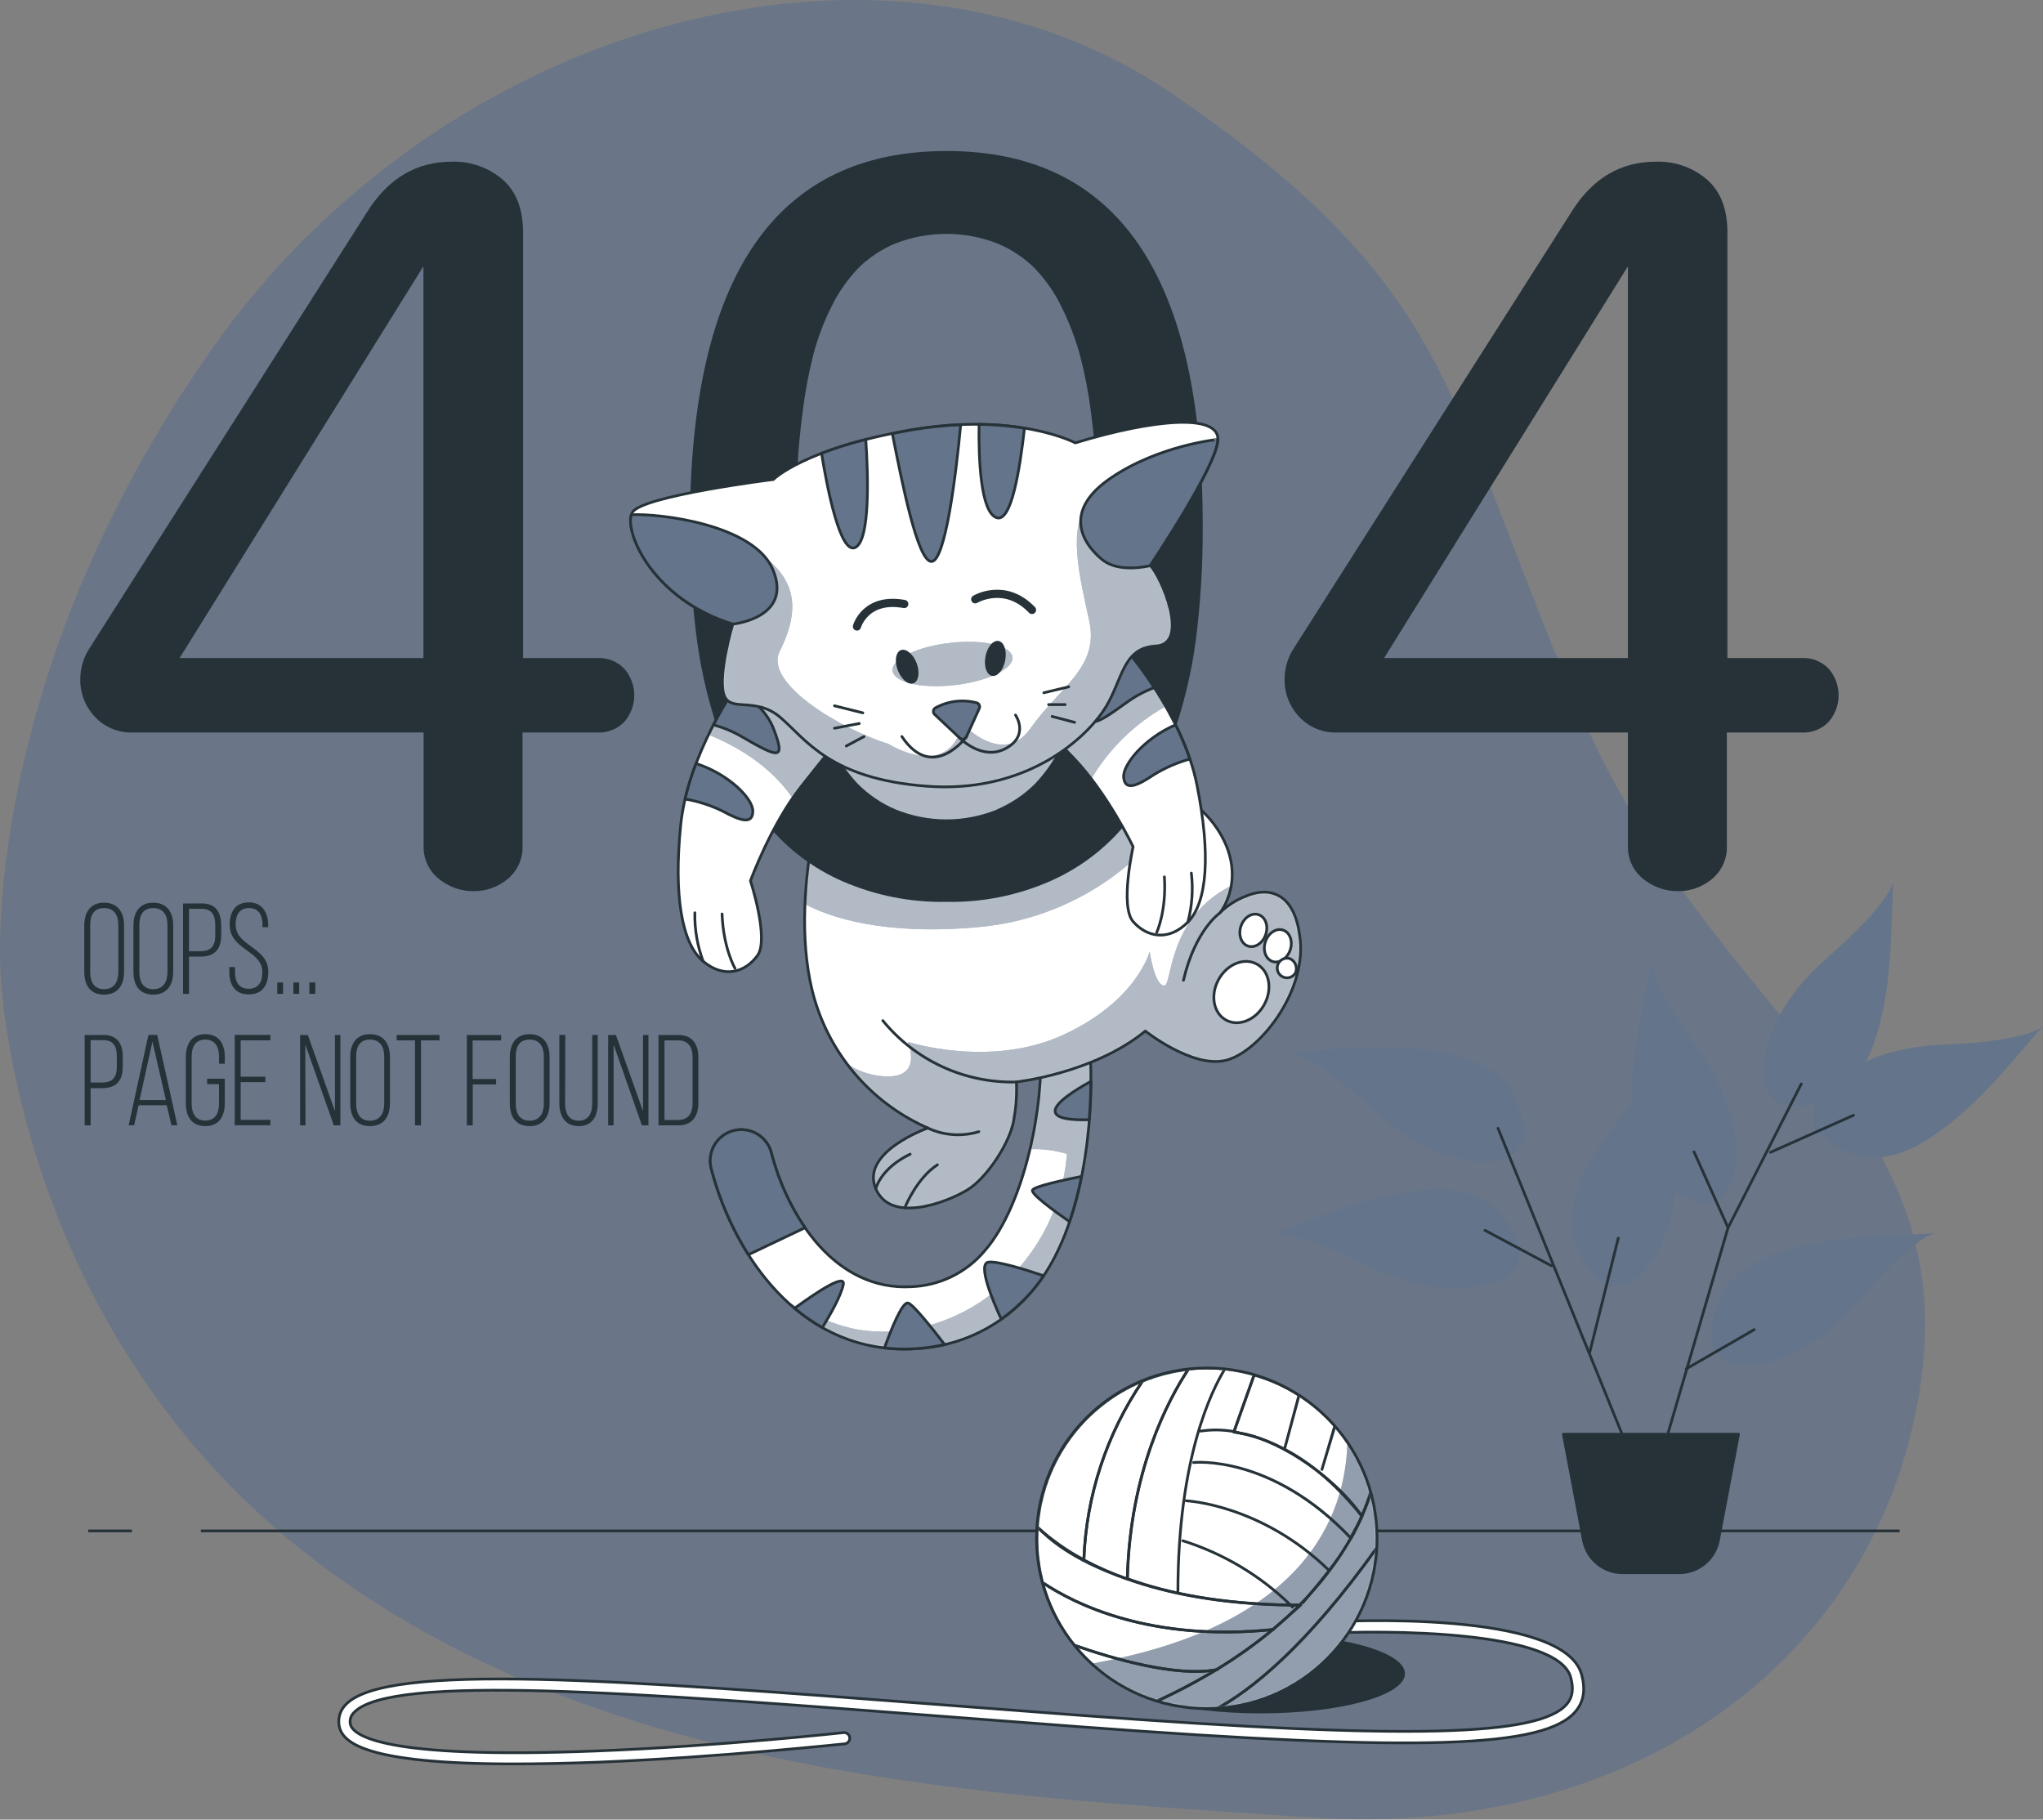 <svg width="832" height="741" viewBox="0 0 832 741" fill="none" xmlns="http://www.w3.org/2000/svg">
<rect x="0" y="0" width="832" height="741" fill="#808080" stroke="none"/>
<path d="M0.243 396.219C0.243 396.219 4.773 536.914 122.216 630.697C239.658 724.481 402.443 731.199 534.212 740.124C665.981 749.049 767.18 674.433 782.417 561.676C797.654 448.919 697.114 415.832 642.381 287.451C587.648 159.069 592.565 116.921 477.04 37.987C361.514 -40.946 180.627 7.514 85.837 142.768C-8.954 278.022 0.243 396.219 0.243 396.219Z" fill="#64748B" fill-opacity="0.6"/>
<path opacity="0.7" d="M0.243 396.219C0.243 396.219 4.773 536.914 122.216 630.697C239.658 724.481 402.443 731.199 534.212 740.124C665.981 749.049 767.18 674.433 782.417 561.676C797.654 448.919 697.114 415.832 642.381 287.451C587.648 159.069 592.565 116.921 477.04 37.987C361.514 -40.946 180.627 7.514 85.837 142.768C-8.954 278.022 0.243 396.219 0.243 396.219Z" fill="#64748B" fill-opacity="0.6"/>
<path d="M53.699 623.418H35.925" stroke="#263238" stroke-width="1.113" stroke-miterlimit="10"/>
<path d="M773.608 623.418H81.81" stroke="#263238" stroke-width="1.113" stroke-miterlimit="10"/>
<path d="M513.322 697.724C545.817 697.724 572.16 690.478 572.16 681.539C572.16 672.6 545.817 665.353 513.322 665.353C480.827 665.353 454.485 672.6 454.485 681.539C454.485 690.478 480.827 697.724 513.322 697.724Z" fill="#263238"/>
<path d="M209.223 718.305C147.985 718.305 138.943 709.457 138.053 702.313C137.85 700.825 137.997 699.311 138.481 697.889C138.965 696.468 139.773 695.179 140.841 694.123C157.336 676.815 252.397 684.133 383.934 694.259C402.288 695.672 421.262 697.124 440.719 698.576C573.631 708.45 627.144 707.172 638.199 693.813C640.445 691.084 640.909 687.676 639.67 683.068C634.404 663.804 564.008 663.707 537.349 665.218C536.739 665.249 536.141 665.04 535.684 664.634C535.227 664.228 534.949 663.659 534.909 663.049C534.891 662.748 534.933 662.445 535.032 662.16C535.131 661.874 535.286 661.611 535.488 661.386C535.69 661.161 535.934 660.978 536.207 660.848C536.48 660.718 536.776 660.644 537.078 660.629C547.281 660.029 636.921 655.518 644.104 681.926C645.749 688.005 644.994 692.865 641.742 696.814C629.332 711.877 578.529 713.484 440.39 703.223C420.913 701.771 401.94 700.319 383.586 698.905C258.205 689.225 159.156 681.616 144.171 697.356C143.578 697.919 143.128 698.614 142.859 699.386C142.59 700.157 142.508 700.981 142.622 701.79C143.183 706.359 154.238 716.582 243.298 713.019C293.113 711.083 343.16 705.604 343.664 705.546C344.247 705.522 344.817 705.721 345.259 706.101C345.701 706.482 345.983 707.016 346.047 707.596C346.111 708.176 345.952 708.758 345.603 709.226C345.254 709.693 344.741 710.011 344.167 710.115C343.664 710.115 293.461 715.614 243.491 717.608C230.636 718.072 219.252 718.305 209.223 718.305Z" fill="white" stroke="#263238" stroke-width="1.113" stroke-miterlimit="10"/>
<path d="M491.445 695.749C529.735 695.749 560.776 664.709 560.776 626.418C560.776 588.128 529.735 557.087 491.445 557.087C453.154 557.087 422.114 588.128 422.114 626.418C422.114 664.709 453.154 695.749 491.445 695.749Z" fill="white"/>
<mask id="mask0_162_1655" style="mask-type:luminance" maskUnits="userSpaceOnUse" x="422" y="557" width="139" height="139">
<path d="M491.445 695.749C529.735 695.749 560.776 664.708 560.776 626.418C560.776 588.127 529.735 557.087 491.445 557.087C453.154 557.087 422.114 588.127 422.114 626.418C422.114 664.708 453.154 695.749 491.445 695.749Z" fill="white"/>
</mask>
<g mask="url(#mask0_162_1655)">
<path d="M491.444 695.749C504.061 695.757 516.441 692.322 527.249 685.812C538.057 679.303 546.883 669.967 552.776 658.81C558.669 647.654 561.405 635.101 560.689 622.505C559.973 609.908 555.832 597.746 548.713 587.329C547.958 617.532 531.289 662.12 444.591 677.453C457.354 689.225 474.082 695.757 491.444 695.749Z" fill="#64748B"/>
<path opacity="0.3" d="M491.444 695.749C504.061 695.757 516.441 692.322 527.249 685.812C538.057 679.303 546.883 669.967 552.776 658.81C558.669 647.654 561.405 635.101 560.689 622.505C559.973 609.908 555.832 597.746 548.713 587.329C547.958 617.532 531.289 662.12 444.591 677.453C457.354 689.225 474.082 695.757 491.444 695.749Z" fill="white"/>
<path d="M525.558 653.6C513.195 641.572 498.181 632.613 481.725 627.444M525.558 653.6H529.237C537.396 645.511 544.424 636.354 550.127 626.379C517.659 592.072 486.081 595.576 486.081 595.576C486.081 595.576 517.756 592.072 550.224 626.418C552.005 623.223 553.496 620.222 554.715 617.454C541.202 598.519 517.93 585.605 505.442 583.669L502.538 582.972M525.558 653.6C497.04 653.194 475.356 648.779 459.151 642.874C460.196 599.08 475.82 569.904 483.991 557.552C486.593 557.25 489.211 557.095 491.832 557.087C494.213 557.087 496.536 557.222 498.86 557.435M502.538 582.972C498.062 582.159 493.483 582.093 488.986 582.779M502.538 582.972L510.805 559.739C506.898 558.623 502.901 557.852 498.86 557.435M498.86 557.435C493.497 566.09 479.692 593.737 479.692 648.586M541.221 639.486C513.612 612.575 483.139 611.162 483.139 611.162" stroke="#263238" stroke-width="1.113" stroke-linecap="round" stroke-linejoin="round"/>
<path d="M459.073 642.991C460.118 599.197 475.742 570.02 483.913 557.668C477.52 558.385 471.258 559.988 465.307 562.431C450.634 583.957 442.345 609.193 441.396 635.227C447.082 638.262 452.991 640.858 459.073 642.991Z" stroke="#263238" stroke-width="1.113" stroke-linecap="round" stroke-linejoin="round"/>
<path d="M465.308 562.373C453.335 567.309 442.98 575.494 435.413 586.003C427.845 596.513 423.366 608.929 422.482 621.849C428.182 627.09 434.541 631.568 441.397 635.169C442.346 609.135 450.634 583.899 465.308 562.373Z" stroke="#263238" stroke-width="1.113" stroke-linecap="round" stroke-linejoin="round"/>
<path d="M554.619 617.454C556.128 614.12 557.421 610.693 558.491 607.193C555.597 597.318 550.552 588.207 543.719 580.514L538.356 598.403L543.622 580.514C539.346 575.716 534.427 571.534 529.005 568.084L523.099 590.175L529.043 568.181C523.375 564.555 517.203 561.783 510.728 559.953L502.461 583.186C515.123 585.005 534.697 592.459 554.619 617.454Z" stroke="#263238" stroke-width="1.113" stroke-linecap="round" stroke-linejoin="round"/>
<path d="M495.278 679.951C503.344 675.072 511.038 669.604 518.297 663.591C522.266 660.261 529.546 653.659 529.778 653.659C529.546 653.659 543.447 637.976 548.055 629.787C548.055 629.903 550.107 626.534 549.991 626.418C549.875 626.302 551.656 623.495 551.54 623.378C552.668 621.48 553.652 619.5 554.483 617.454C555.992 614.12 557.285 610.693 558.355 607.193C560.204 613.52 561.143 620.078 561.143 626.67C561.143 627.754 561.143 628.683 561.143 629.69C531.869 670.793 509.314 688.411 495.123 696.136C493.98 696.136 492.819 696.136 491.638 696.136C484.538 696.137 477.481 695.053 470.709 692.922C479.142 689.076 487.345 684.745 495.278 679.951ZM495.278 679.951H495.781" stroke="#263238" stroke-width="1.113" stroke-linecap="round" stroke-linejoin="round"/>
<path d="M561.143 629.689C531.87 670.792 509.314 688.41 495.239 695.961C512.5 695.092 528.816 687.82 541.003 675.566C553.189 663.311 560.37 646.954 561.143 629.689Z" stroke="#263238" stroke-width="1.113" stroke-linecap="round" stroke-linejoin="round"/>
<path d="M437.467 669.961C446.057 680.76 457.671 688.754 470.825 692.923C479.258 689.076 487.462 684.745 495.394 679.951C478.86 683.01 452.994 675.421 437.467 669.961Z" stroke="#263238" stroke-width="1.113" stroke-linecap="round" stroke-linejoin="round"/>
<path d="M495.394 679.95C503.46 675.071 511.154 669.603 518.414 663.59C468.482 668.701 437.679 653.232 424.592 644.442C427.062 653.751 431.447 662.442 437.466 669.96C452.994 675.42 478.86 683.009 495.394 679.95Z" stroke="#263238" stroke-width="1.113" stroke-linecap="round" stroke-linejoin="round"/>
<path d="M525.558 653.639H529.237C525.965 656.93 522.383 660.26 518.414 663.59C468.483 668.702 437.68 653.232 424.592 644.481C423.064 638.68 422.29 632.707 422.288 626.708C422.288 625.101 422.365 623.533 422.481 621.945C426.702 625.914 435.279 634.782 459.073 643.029C475.356 648.818 497.04 653.232 525.558 653.639ZM525.558 653.639C525.829 653.891 526.1 654.142 526.352 654.413" stroke="#263238" stroke-width="1.113" stroke-linecap="round" stroke-linejoin="round"/>
</g>
<path d="M491.445 695.749C529.735 695.749 560.776 664.709 560.776 626.418C560.776 588.128 529.735 557.087 491.445 557.087C453.154 557.087 422.114 588.128 422.114 626.418C422.114 664.709 453.154 695.749 491.445 695.749Z" stroke="#263238" stroke-width="1.113" stroke-linecap="round" stroke-linejoin="round"/>
<path d="M619.148 507.931C619.148 507.931 614.405 492.539 600.581 487.002C590.901 483.13 579.923 484.175 569.952 485.899C551.405 489.132 535.219 496.508 517.678 502.8C517.678 502.8 525.19 500.032 555.993 515.056C567.339 520.574 580.31 524.872 593.282 524.581C603.679 524.349 619.671 521.367 619.148 507.931Z" fill="#64748B"/>
<path d="M620.813 462.685C620.813 462.685 620.813 446.558 609.197 437.284C601.104 430.818 590.223 428.591 580.156 427.371C561.453 425.106 543.835 427.487 525.171 428.436C525.171 428.436 533.167 427.971 558.317 451.243C567.591 459.801 578.781 467.661 591.23 471.127C601.259 473.915 617.406 475.696 620.813 462.685Z" fill="#64748B"/>
<path d="M652.584 522.53C652.584 522.53 640.019 512.443 639.98 497.554C639.98 487.196 644.956 477.303 650.241 468.687C660.076 452.618 672.893 440.305 685.245 426.268C685.245 426.268 679.902 432.231 682.496 466.403C683.464 478.987 682.651 492.637 677.598 504.582C673.629 514.185 664.975 527.951 652.584 522.53Z" fill="#64748B"/>
<path d="M697.114 547.272C697.114 547.272 695.333 531.261 705.827 520.69C713.106 513.352 723.658 509.868 733.474 507.506C751.789 503.091 769.562 503.42 788.206 502.201C788.206 502.201 780.23 502.646 757.926 528.667C749.717 538.347 739.514 547.35 727.491 552.248C717.908 556.178 702.071 559.799 697.114 547.272Z" fill="#64748B"/>
<path d="M694.268 490.177C694.268 490.177 678.295 487.989 670.628 475.23C665.285 466.363 664.491 455.289 664.588 445.182C664.781 426.364 669.467 409.191 672.855 390.817C672.855 390.817 671.325 398.678 691.112 426.654C698.392 436.973 704.664 449.093 706.6 461.949C707.975 472.268 707.607 488.512 694.268 490.177Z" fill="#64748B"/>
<path d="M740.23 461.505C740.23 461.505 751.711 472.812 766.503 471.185C776.784 470.004 786.038 463.867 793.976 457.633C808.768 446.016 819.513 431.805 832 417.924C832 417.924 826.715 423.906 792.466 425.32C779.862 425.842 766.406 428.224 755.119 434.651C746.058 439.724 733.416 449.927 740.23 461.505Z" fill="#64748B"/>
<path d="M726.93 450.333C726.93 450.333 742.961 451.94 753.415 441.349C760.695 433.973 764.064 423.402 766.329 413.547C770.55 395.213 770.046 377.42 771.053 358.776C771.053 358.776 770.705 366.753 744.897 389.327C735.41 397.633 726.407 407.933 721.664 419.995C717.811 429.694 714.345 445.57 726.93 450.333Z" fill="#64748B"/>
<path d="M669.68 606.4L641.994 538.27L610.068 459.491" stroke="#263238" stroke-width="1.113" stroke-linecap="round" stroke-linejoin="round"/>
<path d="M676.069 594.687L703.735 499.955L733.551 441.408" stroke="#263238" stroke-width="1.113" stroke-linecap="round" stroke-linejoin="round"/>
<path d="M686.698 557.436L714.384 541.464" stroke="#263238" stroke-width="1.113" stroke-linecap="round" stroke-linejoin="round"/>
<path d="M703.735 499.955L689.892 469.075" stroke="#263238" stroke-width="1.113" stroke-linecap="round" stroke-linejoin="round"/>
<path d="M721.063 469.229L754.829 454.166" stroke="#263238" stroke-width="1.113" stroke-linecap="round" stroke-linejoin="round"/>
<path d="M647.318 551.048L659.031 504.214" stroke="#263238" stroke-width="1.113" stroke-linecap="round" stroke-linejoin="round"/>
<path d="M631.791 515.443L604.744 501.02" stroke="#263238" stroke-width="1.113" stroke-linecap="round" stroke-linejoin="round"/>
<path d="M683.871 640.456H660.793C657.02 640.454 653.366 639.137 650.461 636.73C647.556 634.323 645.582 630.978 644.878 627.271L636.669 584.039H707.994L699.805 627.271C699.098 630.979 697.119 634.325 694.211 636.731C691.303 639.138 687.646 640.455 683.871 640.456Z" fill="#263238" stroke="#263238" stroke-width="1.113" stroke-linecap="round" stroke-linejoin="round"/>
<path d="M34.318 376.898C34.318 371.535 36.796 367.585 42.372 367.585C47.948 367.585 50.523 371.458 50.523 376.898V395.717C50.523 401.08 48.045 405.029 42.372 405.029C36.699 405.029 34.318 401.157 34.318 395.717V376.898ZM36.738 395.871C36.738 399.879 38.325 402.822 42.372 402.822C46.418 402.822 48.18 399.879 48.18 395.871V376.743C48.18 372.735 46.554 369.793 42.372 369.793C38.19 369.793 36.738 372.735 36.738 376.743V395.871Z" fill="#263238"/>
<path d="M54.337 376.898C54.337 371.535 56.815 367.585 62.391 367.585C67.967 367.585 70.542 371.458 70.542 376.898V395.717C70.542 401.08 68.064 405.029 62.391 405.029C56.718 405.029 54.337 401.157 54.337 395.717V376.898ZM56.757 395.871C56.757 399.879 58.345 402.822 62.391 402.822C66.437 402.822 68.199 399.879 68.199 395.871V376.743C68.199 372.735 66.573 369.793 62.391 369.793C58.209 369.793 56.757 372.735 56.757 376.743V395.871Z" fill="#263238"/>
<path d="M82.177 367.895C87.87 367.895 90.077 371.477 90.077 376.84V380.847C90.077 386.656 87.385 389.56 81.558 389.56H76.969V404.719H74.549V367.934L82.177 367.895ZM81.558 387.353C85.817 387.353 87.656 385.417 87.656 381.002V376.685C87.656 372.696 86.282 370.102 82.177 370.102H76.969V387.353H81.558Z" fill="#263238"/>
<path d="M109.225 376.781V377.575H106.902V376.627C106.902 372.754 105.43 369.792 101.442 369.792C97.454 369.792 95.963 372.638 95.963 376.51C95.963 385.436 109.264 385.591 109.264 395.755C109.264 401.06 106.96 404.951 101.326 404.951C95.692 404.951 93.388 401.079 93.388 395.755V393.819H95.711V395.871C95.711 399.743 97.221 402.647 101.268 402.647C105.314 402.647 106.844 399.801 106.844 395.871C106.844 387.023 93.543 386.868 93.543 376.627C93.543 371.089 95.963 367.527 101.287 367.469C106.611 367.411 109.225 371.477 109.225 376.781Z" fill="#263238"/>
<path d="M115.265 400.092V404.719H112.903V400.092H115.265Z" fill="#263238"/>
<path d="M121.848 400.092V404.719H119.467V400.092H121.848Z" fill="#263238"/>
<path d="M128.412 400.092V404.719H125.972V400.092H128.412Z" fill="#263238"/>
<path d="M42.101 421.466C47.793 421.466 50 425.029 50 430.392V434.399C50 440.207 47.309 443.131 41.481 443.131H36.912V458.271H34.473V421.486L42.101 421.466ZM41.481 440.827C45.741 440.827 47.58 438.891 47.58 434.457V430.14C47.58 426.152 46.205 423.577 42.101 423.577H36.912V440.827H41.481Z" fill="#263238"/>
<path d="M56.467 450.082L54.628 458.233H52.401L60.436 421.447H64.018L72.227 458.233H69.826L67.89 450.082H56.467ZM56.835 447.972H67.561L62.081 424.197L56.835 447.972Z" fill="#263238"/>
<path d="M91.548 430.449V433.179H89.186V430.294C89.186 426.422 87.676 423.343 83.611 423.343C79.545 423.343 78.054 426.344 78.054 430.294V449.442C78.054 453.314 79.564 456.315 83.611 456.315C87.657 456.315 89.186 453.372 89.186 449.442V441.484H84.346V439.277H91.548V449.267C91.548 454.592 89.225 458.58 83.611 458.58C77.996 458.58 75.673 454.592 75.673 449.267V430.449C75.673 425.144 77.977 421.136 83.611 421.136C89.245 421.136 91.548 425.144 91.548 430.449Z" fill="#263238"/>
<path d="M108.063 438.465V440.673H98.015V456.026H110.115V458.233H95.595V421.447H110.115V423.654H98.015V438.465H108.063Z" fill="#263238"/>
<path d="M124.423 458.271H122.216V421.486H125.372L136.408 452.463V421.486H138.615V458.271H135.943L124.327 425.358L124.423 458.271Z" fill="#263238"/>
<path d="M142.622 430.449C142.622 425.086 145.081 421.136 150.657 421.136C156.233 421.136 158.808 425.008 158.808 430.449V449.267C158.808 454.63 156.349 458.58 150.657 458.58C144.965 458.58 142.622 454.708 142.622 449.267V430.449ZM145.042 449.442C145.042 453.43 146.611 456.373 150.657 456.373C154.703 456.373 156.465 453.43 156.465 449.442V430.294C156.465 426.286 154.839 423.343 150.657 423.343C146.475 423.343 145.042 426.286 145.042 430.294V449.442Z" fill="#263238"/>
<path d="M169.011 458.271V423.673H161.557V421.466H178.982V423.673H171.451V458.271H169.011Z" fill="#263238"/>
<path d="M202.04 439.395V441.602H192.534V458.271H190.114V421.486H204.093V423.693H192.476V439.414L202.04 439.395Z" fill="#263238"/>
<path d="M207.616 430.449C207.616 425.086 210.094 421.136 215.67 421.136C221.246 421.136 223.821 425.008 223.821 430.449V449.267C223.821 454.63 221.342 458.58 215.67 458.58C209.997 458.58 207.616 454.708 207.616 449.267V430.449ZM210.036 449.442C210.036 453.43 211.623 456.373 215.67 456.373C219.716 456.373 221.478 453.43 221.478 449.442V430.294C221.478 426.286 219.852 423.343 215.67 423.343C211.488 423.343 210.036 426.286 210.036 430.294V449.442Z" fill="#263238"/>
<path d="M230.133 449.385C230.133 453.257 231.604 456.374 235.65 456.374C239.697 456.374 241.168 453.334 241.168 449.385V421.466H243.434V449.268C243.434 454.534 241.226 458.581 235.689 458.581C230.152 458.581 227.79 454.534 227.79 449.268V421.466H230.21L230.133 449.385Z" fill="#263238"/>
<path d="M249.881 458.271H247.674V421.486H250.829L261.865 452.463V421.486H264.072V458.271H261.4L249.881 425.358V458.271Z" fill="#263238"/>
<path d="M276.25 421.466C281.942 421.466 284.401 425.184 284.401 430.605V449.113C284.401 454.534 281.942 458.271 276.25 458.271H268.157V421.486L276.25 421.466ZM276.25 456.064C280.354 456.064 282.058 453.276 282.058 449.23V430.508C282.058 426.461 280.335 423.673 276.25 423.673H270.616V456.064H276.25Z" fill="#263238"/>
<path d="M368.272 549.363C325.175 549.363 299.27 511.126 290.074 477.496L289.764 476.315C289.274 474.684 289.118 472.972 289.305 471.279C289.492 469.587 290.019 467.95 290.853 466.466C291.688 464.981 292.813 463.681 294.162 462.642C295.511 461.602 297.055 460.846 298.703 460.417C300.351 459.989 302.068 459.897 303.753 460.147C305.437 460.398 307.053 460.985 308.505 461.875C309.957 462.764 311.214 463.937 312.202 465.324C313.19 466.711 313.889 468.283 314.255 469.945L314.488 470.817C321.477 496.412 340.508 525.666 371.04 523.981C376.781 523.782 382.417 522.378 387.58 519.86C392.743 517.342 397.319 513.765 401.011 509.364C417.758 490.158 425.25 448.397 423.585 427.332C423.428 425.981 423.544 424.611 423.928 423.305C424.312 422 424.954 420.785 425.818 419.733C426.682 418.681 427.749 417.815 428.955 417.185C430.161 416.555 431.482 416.174 432.839 416.066C434.195 415.958 435.56 416.125 436.851 416.556C438.141 416.987 439.332 417.674 440.352 418.575C441.371 419.477 442.198 420.575 442.783 421.803C443.369 423.032 443.701 424.366 443.759 425.725C445.695 449.171 443.14 499.567 420.081 525.995C414.179 532.944 406.902 538.596 398.709 542.594C390.515 546.593 381.582 548.851 372.473 549.228C371.06 549.324 369.646 549.363 368.272 549.363Z" fill="white"/>
<mask id="mask1_162_1655" style="mask-type:luminance" maskUnits="userSpaceOnUse" x="289" y="416" width="156" height="134">
<path d="M368.271 549.363C325.174 549.363 299.269 511.125 290.073 477.496L289.763 476.315C289.273 474.684 289.117 472.971 289.305 471.279C289.492 469.586 290.018 467.949 290.853 466.465C291.687 464.981 292.813 463.68 294.161 462.641C295.51 461.602 297.055 460.845 298.703 460.417C300.351 459.988 302.068 459.896 303.752 460.147C305.436 460.397 307.053 460.985 308.504 461.874C309.956 462.764 311.214 463.937 312.202 465.324C313.19 466.71 313.888 468.282 314.255 469.945L314.487 470.816C321.476 496.411 340.508 525.665 371.04 523.981C376.781 523.782 382.416 522.378 387.579 519.859C392.743 517.341 397.319 513.765 401.01 509.363C417.757 490.158 425.25 448.396 423.585 427.332C423.427 425.98 423.544 424.611 423.927 423.305C424.311 421.999 424.954 420.784 425.818 419.733C426.681 418.681 427.748 417.814 428.955 417.184C430.161 416.554 431.482 416.174 432.838 416.066C434.195 415.958 435.559 416.124 436.85 416.555C438.141 416.986 439.332 417.673 440.351 418.575C441.37 419.477 442.197 420.574 442.783 421.803C443.368 423.031 443.7 424.365 443.759 425.725C445.695 449.171 443.139 499.567 420.081 525.994C414.179 532.943 406.902 538.595 398.708 542.594C390.515 546.592 381.582 548.851 372.472 549.227C371.059 549.324 369.646 549.363 368.271 549.363Z" fill="white"/>
</mask>
<g mask="url(#mask1_162_1655)">
<path d="M432.858 416.431C430.184 416.648 427.705 417.918 425.966 419.962C424.227 422.006 423.371 424.656 423.585 427.331C424.398 437.612 423.023 452.81 419.461 467.989C424.549 467.774 429.636 468.429 434.504 469.925C433.352 484.491 428.237 498.464 419.712 510.331C400.913 536.448 372.724 544.793 350.788 541.657C340.972 540.263 329.724 535.113 320.256 529.827C333.102 542.354 350.328 549.377 368.271 549.401C369.646 549.401 371.059 549.401 372.472 549.285C381.582 548.908 390.514 546.65 398.708 542.651C406.902 538.653 414.178 533.001 420.08 526.052C443.139 499.624 445.617 449.228 443.759 425.783C443.663 424.45 443.305 423.151 442.704 421.958C442.103 420.765 441.272 419.703 440.258 418.834C439.245 417.964 438.069 417.304 436.799 416.892C435.529 416.48 434.189 416.323 432.858 416.431Z" fill="#64748B"/>
<path opacity="0.5" d="M432.858 416.431C430.184 416.648 427.705 417.918 425.966 419.962C424.227 422.006 423.371 424.656 423.585 427.331C424.398 437.612 423.023 452.81 419.461 467.989C424.549 467.774 429.636 468.429 434.504 469.925C433.352 484.491 428.237 498.464 419.712 510.331C400.913 536.448 372.724 544.793 350.788 541.657C340.972 540.263 329.724 535.113 320.256 529.827C333.102 542.354 350.328 549.377 368.271 549.401C369.646 549.401 371.059 549.401 372.472 549.285C381.582 548.908 390.514 546.65 398.708 542.651C406.902 538.653 414.178 533.001 420.08 526.052C443.139 499.624 445.617 449.228 443.759 425.783C443.663 424.45 443.305 423.151 442.704 421.958C442.103 420.765 441.272 419.703 440.258 418.834C439.245 417.964 438.069 417.304 436.799 416.892C435.529 416.48 434.189 416.323 432.858 416.431Z" fill="white"/>
</g>
<path d="M368.272 549.363C325.175 549.363 299.27 511.126 290.074 477.496L289.764 476.315C289.274 474.684 289.118 472.972 289.305 471.279C289.492 469.587 290.019 467.95 290.853 466.466C291.688 464.981 292.813 463.681 294.162 462.642C295.511 461.602 297.055 460.846 298.703 460.417C300.351 459.989 302.068 459.897 303.753 460.147C305.437 460.398 307.053 460.985 308.505 461.875C309.957 462.764 311.214 463.937 312.202 465.324C313.19 466.711 313.889 468.283 314.255 469.945L314.488 470.817C321.477 496.412 340.508 525.666 371.04 523.981C376.781 523.782 382.417 522.378 387.58 519.86C392.743 517.342 397.319 513.765 401.011 509.364C417.758 490.158 425.25 448.397 423.585 427.332C423.428 425.981 423.544 424.611 423.928 423.305C424.312 422 424.954 420.785 425.818 419.733C426.682 418.681 427.749 417.815 428.955 417.185C430.161 416.555 431.482 416.174 432.839 416.066C434.195 415.958 435.56 416.125 436.851 416.556C438.141 416.987 439.332 417.674 440.352 418.575C441.371 419.477 442.198 420.575 442.783 421.803C443.369 423.032 443.701 424.366 443.759 425.725C445.695 449.171 443.14 499.567 420.081 525.995C414.179 532.944 406.902 538.596 398.709 542.594C390.515 546.593 381.582 548.851 372.473 549.228C371.06 549.324 369.646 549.363 368.272 549.363Z" stroke="#263238" stroke-width="1.113" stroke-linecap="round" stroke-linejoin="round"/>
<path d="M343.412 523.168C344.438 518.425 333.093 525.84 323.587 532.752C327.103 535.723 330.888 538.361 334.894 540.631C338.282 535.114 342.425 527.737 343.412 523.168Z" fill="#64748B" stroke="#263238" stroke-width="1.113" stroke-linecap="round" stroke-linejoin="round"/>
<path d="M368.271 549.363C369.646 549.363 371.059 549.363 372.473 549.247C376.586 549.016 380.673 548.44 384.689 547.524C379.346 540.554 371.989 531.338 369.878 530.641C367.458 529.828 362.792 541.696 360.198 548.898C362.878 549.211 365.574 549.366 368.271 549.363Z" fill="#64748B" stroke="#263238" stroke-width="1.113" stroke-linecap="round" stroke-linejoin="round"/>
<path d="M314.488 470.816L314.255 469.945C313.889 468.282 313.19 466.711 312.202 465.324C311.214 463.937 309.957 462.764 308.505 461.874C307.053 460.985 305.437 460.397 303.753 460.147C302.068 459.897 300.351 459.988 298.703 460.417C297.055 460.846 295.511 461.602 294.162 462.641C292.813 463.681 291.688 464.981 290.853 466.465C290.019 467.949 289.492 469.587 289.305 471.279C289.118 472.971 289.274 474.684 289.764 476.315L290.074 477.496C293.302 489.306 298.26 500.573 304.788 510.932L327.846 499.954C321.8 491.055 317.284 481.206 314.488 470.816Z" fill="#64748B" stroke="#263238" stroke-width="1.113" stroke-linecap="round" stroke-linejoin="round"/>
<path d="M420.081 525.994C421.853 523.943 423.495 521.783 424.999 519.528C417.68 517.03 406.722 513.584 402.656 513.952C397.836 514.397 404.38 529.886 407.748 537.185C412.283 533.95 416.422 530.194 420.081 525.994Z" fill="#64748B" stroke="#263238" stroke-width="1.113" stroke-linecap="round" stroke-linejoin="round"/>
<path d="M420.488 484.62C419.713 486.169 429.181 493.062 435.57 497.495C437.596 491.465 439.226 485.308 440.448 479.064C432.704 480.613 421.243 483.11 420.488 484.62Z" fill="#64748B" stroke="#263238" stroke-width="1.113" stroke-linecap="round" stroke-linejoin="round"/>
<path d="M443.585 455.986C444.011 450.469 444.224 445.202 444.243 440.362C437.583 444.021 429.684 449.094 429.684 452.424C429.684 455.754 437.08 456.161 443.585 455.986Z" fill="#64748B" stroke="#263238" stroke-width="1.113" stroke-linecap="round" stroke-linejoin="round"/>
<path d="M339.346 306.192C339.346 306.192 320.547 360.635 330.673 402.996C333.672 415.392 339.494 426.928 347.685 436.704C355.876 446.48 366.214 454.232 377.894 459.355C377.894 459.355 350.421 469.035 356.597 483.924C362.773 498.812 386.451 489.229 394.176 484.408C401.901 479.587 411.601 465.144 412.956 455.502C413.817 450.576 414.142 445.571 413.924 440.575C413.924 440.575 445.23 437.206 466.43 419.859C466.43 419.859 485.23 434.786 498.724 431.901C512.219 429.017 531.483 404.913 529.546 383.248C527.61 361.583 515.123 361.603 507.495 364.894C503.535 366.391 499.924 368.684 496.885 371.631C496.885 371.631 507.959 358.079 496.885 339.357C493.616 333.866 489.141 329.19 483.797 325.685C478.454 322.179 472.382 319.936 466.043 319.125C466.043 319.125 460.235 288.283 442.926 276.725C425.618 265.167 363.915 253.202 339.346 306.192Z" fill="white"/>
<mask id="mask2_162_1655" style="mask-type:luminance" maskUnits="userSpaceOnUse" x="327" y="266" width="203" height="226">
<path d="M339.346 306.192C339.346 306.192 320.547 360.635 330.673 402.996C333.672 415.392 339.494 426.928 347.685 436.704C355.876 446.48 366.214 454.232 377.894 459.355C377.894 459.355 350.421 469.035 356.597 483.924C362.773 498.812 386.451 489.229 394.176 484.408C401.901 479.587 411.601 465.144 412.956 455.502C413.817 450.576 414.142 445.571 413.924 440.575C413.924 440.575 445.23 437.206 466.43 419.859C466.43 419.859 485.23 434.786 498.724 431.901C512.219 429.017 531.483 404.913 529.546 383.248C527.61 361.583 515.123 361.603 507.495 364.894C503.535 366.391 499.924 368.684 496.885 371.631C496.885 371.631 507.959 358.079 496.885 339.357C493.616 333.866 489.141 329.19 483.797 325.685C478.454 322.179 472.382 319.936 466.043 319.125C466.043 319.125 460.235 288.283 442.926 276.725C425.618 265.167 363.915 253.202 339.346 306.192Z" fill="white"/>
</mask>
<g mask="url(#mask2_162_1655)">
<path d="M482.481 324.914C473.543 339.823 461.175 352.382 446.406 361.549C431.636 370.715 414.891 376.222 397.564 377.614C359.23 380.982 337.74 373.432 327.866 368.185C329.064 347.121 332.968 326.298 339.482 306.23C364.051 253.24 425.715 265.283 443.062 276.841C460.409 288.399 466.179 319.241 466.179 319.241C471.951 319.965 477.506 321.898 482.481 324.914ZM507.495 364.894C503.535 366.391 499.924 368.684 496.885 371.631C499.23 368.399 500.776 364.657 501.396 360.712C475.356 373.683 477.389 401.369 474.156 401.369C470.167 401.369 468.192 387.449 468.192 387.449C468.192 387.449 463.217 407.332 433.343 421.272C403.469 435.212 369.685 424.254 369.685 424.254C369.685 424.254 376.655 440.168 358.746 438.174C353.72 437.693 348.901 435.934 344.748 433.063C353.336 444.512 364.742 453.543 377.855 459.277C377.855 459.277 350.382 468.958 356.558 483.846C362.734 498.734 386.432 489.151 394.138 484.33C401.843 479.509 411.562 465.066 412.917 455.424C413.779 450.498 414.103 445.493 413.886 440.497C413.886 440.497 445.192 437.128 466.392 419.781C466.392 419.781 485.191 434.708 498.686 431.824C512.18 428.939 531.444 404.835 529.508 383.17C527.572 361.505 515.123 361.602 507.495 364.894Z" fill="#64748B"/>
<path opacity="0.5" d="M482.481 324.914C473.543 339.823 461.175 352.382 446.406 361.549C431.636 370.715 414.891 376.222 397.564 377.614C359.23 380.982 337.74 373.432 327.866 368.185C329.064 347.121 332.968 326.298 339.482 306.23C364.051 253.24 425.715 265.283 443.062 276.841C460.409 288.399 466.179 319.241 466.179 319.241C471.951 319.965 477.506 321.898 482.481 324.914ZM507.495 364.894C503.535 366.391 499.924 368.684 496.885 371.631C499.23 368.399 500.776 364.657 501.396 360.712C475.356 373.683 477.389 401.369 474.156 401.369C470.167 401.369 468.192 387.449 468.192 387.449C468.192 387.449 463.217 407.332 433.343 421.272C403.469 435.212 369.685 424.254 369.685 424.254C369.685 424.254 376.655 440.168 358.746 438.174C353.72 437.693 348.901 435.934 344.748 433.063C353.336 444.512 364.742 453.543 377.855 459.277C377.855 459.277 350.382 468.958 356.558 483.846C362.734 498.734 386.432 489.151 394.138 484.33C401.843 479.509 411.562 465.066 412.917 455.424C413.779 450.498 414.103 445.493 413.886 440.497C413.886 440.497 445.192 437.128 466.392 419.781C466.392 419.781 485.191 434.708 498.686 431.824C512.18 428.939 531.444 404.835 529.508 383.17C527.572 361.505 515.123 361.602 507.495 364.894Z" fill="white"/>
<path d="M414.021 440.613C403.631 440.89 393.315 438.781 383.867 434.448C374.419 430.115 366.09 423.673 359.521 415.619" stroke="#263238" stroke-width="1.113" stroke-linecap="round" stroke-linejoin="round"/>
</g>
<path d="M339.346 306.192C339.346 306.192 320.547 360.635 330.673 402.996C333.672 415.392 339.494 426.928 347.685 436.704C355.876 446.48 366.214 454.232 377.894 459.355C377.894 459.355 350.421 469.035 356.597 483.924C362.773 498.812 386.451 489.229 394.176 484.408C401.901 479.587 411.601 465.144 412.956 455.502C413.817 450.576 414.142 445.571 413.924 440.575C413.924 440.575 445.23 437.206 466.43 419.859C466.43 419.859 485.23 434.786 498.724 431.901C512.219 429.017 531.483 404.913 529.546 383.248C527.61 361.583 515.123 361.603 507.495 364.894C503.535 366.391 499.924 368.684 496.885 371.631C496.885 371.631 507.959 358.079 496.885 339.357C493.616 333.866 489.141 329.19 483.797 325.685C478.454 322.179 472.382 319.936 466.043 319.125C466.043 319.125 460.235 288.283 442.926 276.725C425.618 265.167 363.915 253.202 339.346 306.192Z" stroke="#263238" stroke-width="1.113" stroke-linecap="round" stroke-linejoin="round"/>
<path d="M496.885 371.708C496.885 371.708 486.779 378.465 481.958 399.181" stroke="#263238" stroke-width="1.113" stroke-linecap="round" stroke-linejoin="round"/>
<path d="M515.452 380.576C514.271 384.1 511.038 386.21 508.25 385.261C505.462 384.312 504.184 380.692 505.365 377.168C506.546 373.645 509.779 371.534 512.567 372.483C515.355 373.432 516.652 377.052 515.452 380.576Z" fill="white" stroke="#263238" stroke-width="1.113" stroke-linecap="round" stroke-linejoin="round"/>
<path d="M525.423 386.849C524.242 390.373 521.008 392.483 518.221 391.535C515.433 390.586 514.135 386.965 515.336 383.442C516.536 379.918 519.75 377.808 522.538 378.757C525.326 379.705 526.623 383.326 525.423 386.849Z" fill="white" stroke="#263238" stroke-width="1.113" stroke-linecap="round" stroke-linejoin="round"/>
<path d="M527.553 396.239C527.166 396.887 526.604 397.412 525.931 397.753C525.258 398.094 524.502 398.238 523.75 398.166C522.999 398.095 522.284 397.812 521.687 397.35C521.09 396.889 520.636 396.267 520.379 395.558C520.121 394.849 520.07 394.081 520.231 393.344C520.392 392.607 520.759 391.93 521.29 391.393C521.82 390.856 522.491 390.481 523.226 390.311C523.962 390.14 524.73 390.182 525.442 390.431C526.47 390.945 527.262 391.834 527.655 392.914C528.048 393.995 528.011 395.184 527.553 396.239Z" fill="white" stroke="#263238" stroke-width="1.113" stroke-linecap="round" stroke-linejoin="round"/>
<path d="M514.833 409.133C511.348 415.425 504.378 418.213 499.247 415.367C494.117 412.521 492.8 405.145 496.285 398.852C499.77 392.56 506.74 389.772 511.871 392.618C517.001 395.464 518.318 402.841 514.833 409.133Z" fill="white" stroke="#263238" stroke-width="1.113" stroke-linecap="round" stroke-linejoin="round"/>
<path d="M377.893 459.394C384.384 462.414 391.761 462.931 398.609 460.846" stroke="#263238" stroke-width="1.113" stroke-linecap="round" stroke-linejoin="round"/>
<path d="M356.694 483.962C356.694 483.962 358.63 475.773 370.653 470.003" stroke="#263238" stroke-width="1.113" stroke-linecap="round" stroke-linejoin="round"/>
<path d="M368.736 491.203C368.736 491.203 373.557 479.587 381.747 474.34" stroke="#263238" stroke-width="1.113" stroke-linecap="round" stroke-linejoin="round"/>
<path d="M178.749 357.924C176.701 356.29 175.068 354.194 173.985 351.808C172.902 349.423 172.398 346.815 172.515 344.197V298.293H54.105C51.212 298.401 48.33 297.883 45.657 296.773C42.984 295.664 40.582 293.99 38.616 291.865C34.743 287.768 32.618 282.324 32.691 276.686C32.676 272.105 34.024 267.623 36.564 263.811L149.979 85.576C158.498 72.424 169.817 65.848 183.938 65.848C191.529 65.59 198.942 68.187 204.712 73.127C210.249 77.967 213.018 85.163 213.018 94.715V267.974H243.143C245.224 267.848 247.306 268.182 249.244 268.952C251.181 269.721 252.925 270.908 254.353 272.427C256.9 275.412 258.299 279.209 258.299 283.133C258.299 287.058 256.9 290.854 254.353 293.84C252.925 295.359 251.181 296.545 249.244 297.315C247.306 298.084 245.224 298.418 243.143 298.293H212.805V344.197C212.93 346.795 212.452 349.386 211.407 351.768C210.362 354.15 208.78 356.257 206.783 357.924C202.886 361.191 197.948 362.956 192.863 362.9C187.722 362.94 182.728 361.18 178.749 357.924ZM172.437 267.974V108.441L73.136 267.974H172.437Z" fill="#263238"/>
<path d="M343.064 358.853C331.458 353.788 321.181 346.108 313.035 336.414C304.854 326.171 298.465 314.617 294.139 302.242C289.237 288.873 285.79 275.015 283.859 260.907C281.844 245.547 280.873 230.068 280.955 214.577C280.955 112.52 315.804 61.491 385.503 61.491C455.201 61.491 489.967 112.52 489.799 214.577C489.868 229.994 488.93 245.399 486.992 260.694C485.124 274.804 481.708 288.666 476.808 302.029C472.483 314.404 466.094 325.958 457.912 336.201C449.756 345.908 439.483 353.618 427.883 358.737C414.547 364.633 400.082 367.54 385.503 367.255C370.916 367.548 356.439 364.682 343.064 358.853ZM406.103 329.56C411.934 327.072 417.227 323.476 421.688 318.97C426.204 314.161 429.917 308.657 432.685 302.668C435.738 296.323 438.208 289.713 440.061 282.92C442.014 275.519 443.437 267.988 444.321 260.384C445.366 251.994 446.063 244.308 446.412 237.326C446.76 230.343 446.928 222.76 446.915 214.577C446.915 205.993 446.747 198.068 446.412 190.802C446.076 183.535 445.347 175.739 444.224 167.414C443.26 159.816 441.805 152.288 439.868 144.878C438.035 138.153 435.565 131.618 432.491 125.362C429.703 119.468 425.983 114.062 421.475 109.351C417.041 104.936 411.777 101.442 405.986 99.07C392.749 93.96 378.082 93.96 364.845 99.07C359.097 101.413 353.871 104.875 349.472 109.254C344.998 113.945 341.287 119.308 338.475 125.149C335.374 131.349 332.934 137.858 331.196 144.568C329.306 152.023 327.883 159.588 326.936 167.22C325.814 175.662 325.084 183.522 324.749 190.802C324.413 198.081 324.239 206.006 324.226 214.577C324.226 222.747 324.4 230.362 324.749 237.422C325.097 244.483 325.788 252.227 326.82 260.655C327.713 268.257 329.137 275.788 331.08 283.191C332.907 289.982 335.351 296.592 338.379 302.939C341.118 308.891 344.798 314.363 349.279 319.144C353.706 323.621 358.968 327.186 364.767 329.638C378.018 335.032 392.852 335.032 406.103 329.638V329.56Z" fill="#263238"/>
<path d="M669.195 357.924C667.147 356.29 665.515 354.194 664.432 351.808C663.348 349.423 662.844 346.815 662.961 344.197V298.293H544.551C541.659 298.401 538.777 297.883 536.103 296.773C533.43 295.664 531.028 293.99 529.062 291.865C525.19 287.768 523.065 282.324 523.138 276.686C523.122 272.105 524.47 267.624 527.01 263.811L640.425 85.576C648.867 72.424 660.154 65.848 674.287 65.848C681.919 65.56 689.378 68.16 695.178 73.127C700.715 77.968 703.483 85.163 703.483 94.715V267.974H733.609C735.689 267.849 737.772 268.182 739.71 268.952C741.647 269.722 743.391 270.908 744.819 272.427C747.366 275.413 748.765 279.209 748.765 283.133C748.765 287.058 747.366 290.854 744.819 293.84C743.391 295.359 741.647 296.545 739.71 297.315C737.772 298.084 735.689 298.418 733.609 298.293H703.251V344.197C703.377 346.795 702.898 349.386 701.854 351.768C700.809 354.15 699.226 356.257 697.23 357.924C693.333 361.191 688.395 362.956 683.309 362.9C678.168 362.94 673.175 361.18 669.195 357.924ZM662.961 267.974V108.441L563.66 267.974H662.961Z" fill="#263238"/>
<path d="M300.315 278.739C300.315 278.739 280.083 307.16 277.199 336.066C274.314 364.971 277.683 384.235 286.356 391.476C295.03 398.717 303.684 395.813 308.505 389.056C313.326 382.299 305.62 358.699 305.62 358.699C305.62 358.699 313.81 336.066 326.336 320.171C338.863 304.275 341.263 301.855 341.263 301.855C341.263 301.855 319.579 277.287 300.315 278.739Z" fill="white"/>
<mask id="mask3_162_1655" style="mask-type:luminance" maskUnits="userSpaceOnUse" x="276" y="278" width="66" height="118">
<path d="M300.315 278.739C300.315 278.739 280.083 307.16 277.198 336.066C274.314 364.971 277.682 384.235 286.356 391.476C295.03 398.717 303.684 395.813 308.505 389.056C313.326 382.299 305.62 358.699 305.62 358.699C305.62 358.699 313.81 336.066 326.336 320.171C338.862 304.275 341.263 301.855 341.263 301.855C341.263 301.855 319.579 277.287 300.315 278.739Z" fill="white"/>
</mask>
<g mask="url(#mask3_162_1655)">
<path d="M300.315 278.739C295.901 285.262 291.985 292.109 288.602 299.222C298.282 303.094 313.287 311.032 322.812 325.088C323.974 323.404 325.174 321.739 326.414 320.171C338.94 304.275 341.341 301.855 341.341 301.855C341.341 301.855 319.579 277.287 300.315 278.739Z" fill="#64748B"/>
<path opacity="0.5" d="M300.315 278.739C295.901 285.262 291.985 292.109 288.602 299.222C298.282 303.094 313.287 311.032 322.812 325.088C323.974 323.404 325.174 321.739 326.414 320.171C338.94 304.275 341.341 301.855 341.341 301.855C341.341 301.855 319.579 277.287 300.315 278.739Z" fill="white"/>
</g>
<path d="M300.315 278.739C300.315 278.739 280.083 307.16 277.199 336.066C274.314 364.971 277.683 384.235 286.356 391.476C295.03 398.717 303.684 395.813 308.505 389.056C313.326 382.299 305.62 358.699 305.62 358.699C305.62 358.699 313.81 336.066 326.336 320.171C338.863 304.275 341.263 301.855 341.263 301.855C341.263 301.855 319.579 277.287 300.315 278.739Z" stroke="#263238" stroke-width="1.113" stroke-linecap="round" stroke-linejoin="round"/>
<path d="M286.356 391.476C283.991 385.159 282.841 378.452 282.968 371.708" stroke="#263238" stroke-width="1.113" stroke-linecap="round" stroke-linejoin="round"/>
<path d="M299.347 394.361C299.347 394.361 294.546 386.171 294.062 372.193" stroke="#263238" stroke-width="1.113" stroke-linecap="round" stroke-linejoin="round"/>
<path d="M306.589 330.277C306.589 325.204 296.908 315.292 283.453 310.916C281.644 315.633 280.15 320.464 278.98 325.378C284.208 326.273 289.285 327.896 294.062 330.199C301.284 334.13 306.589 336.066 306.589 330.277Z" fill="#64748B" stroke="#263238" stroke-width="1.113" stroke-linecap="round" stroke-linejoin="round"/>
<path d="M299.135 280.461C296.014 285.219 293.144 290.137 290.538 295.195C294.613 296.272 298.521 297.901 302.155 300.035C317.082 308.689 319.967 309.716 315.165 297.131C312.261 289.232 305.33 283.869 299.135 280.461Z" fill="#64748B" stroke="#263238" stroke-width="1.113" stroke-linecap="round" stroke-linejoin="round"/>
<path d="M458.783 264.702C458.783 264.702 481.706 290.994 487.418 319.493C493.129 347.992 491.677 367.488 483.739 375.523C475.801 383.557 466.915 381.544 461.455 375.29C455.995 369.037 461.455 344.816 461.455 344.816C461.455 344.816 451.078 323.074 437.06 308.476C423.043 293.878 420.391 291.729 420.391 291.729C420.391 291.729 439.461 265.147 458.783 264.702Z" fill="white"/>
<mask id="mask4_162_1655" style="mask-type:luminance" maskUnits="userSpaceOnUse" x="420" y="264" width="71" height="117">
<path d="M458.783 264.702C458.783 264.702 481.706 290.994 487.418 319.493C493.129 347.992 491.677 367.488 483.739 375.523C475.801 383.557 466.915 381.544 461.455 375.29C455.995 369.037 461.455 344.816 461.455 344.816C461.455 344.816 451.078 323.074 437.06 308.476C423.043 293.878 420.391 291.729 420.391 291.729C420.391 291.729 439.461 265.147 458.783 264.702Z" fill="white"/>
</mask>
<g mask="url(#mask4_162_1655)">
<path d="M458.782 264.702C439.422 265.147 420.293 291.807 420.293 291.807C420.293 291.807 422.926 293.975 436.963 308.554C439.588 311.318 442.057 314.227 444.359 317.266C451.685 304.891 462.151 294.673 474.697 287.644C470.08 279.542 464.755 271.864 458.782 264.702Z" fill="#64748B"/>
<path opacity="0.5" d="M458.782 264.702C439.422 265.147 420.293 291.807 420.293 291.807C420.293 291.807 422.926 293.975 436.963 308.554C439.588 311.318 442.057 314.227 444.359 317.266C451.685 304.891 462.151 294.673 474.697 287.644C470.08 279.542 464.755 271.864 458.782 264.702Z" fill="white"/>
</g>
<path d="M458.783 264.702C458.783 264.702 481.706 290.994 487.418 319.493C493.129 347.992 491.677 367.488 483.739 375.523C475.801 383.557 466.915 381.544 461.455 375.29C455.995 369.037 461.455 344.816 461.455 344.816C461.455 344.816 451.078 323.074 437.06 308.476C423.043 293.878 420.391 291.729 420.391 291.729C420.391 291.729 439.461 265.147 458.783 264.702Z" stroke="#263238" stroke-width="1.113" stroke-linecap="round" stroke-linejoin="round"/>
<path d="M483.739 375.523C485.474 369.013 485.96 362.233 485.171 355.542" stroke="#263238" stroke-width="1.113" stroke-linecap="round" stroke-linejoin="round"/>
<path d="M471.077 379.666C471.077 379.666 475.085 371.05 474.194 357.091" stroke="#263238" stroke-width="1.113" stroke-linecap="round" stroke-linejoin="round"/>
<path d="M457.602 316.608C457.118 311.555 465.772 300.752 478.744 295.156C480.988 299.669 482.928 304.326 484.552 309.096C479.447 310.519 474.561 312.637 470.032 315.388C463.255 319.938 458.183 322.3 457.602 316.608Z" fill="#64748B" stroke="#263238" stroke-width="1.113" stroke-linecap="round" stroke-linejoin="round"/>
<path d="M460.119 266.309C463.68 270.703 467.002 275.285 470.07 280.036C466.107 281.503 462.362 283.503 458.938 285.98C444.94 296.086 442.152 297.325 445.714 284.392C447.941 276.319 454.291 270.297 460.119 266.309Z" fill="#64748B" stroke="#263238" stroke-width="1.113" stroke-linecap="round" stroke-linejoin="round"/>
<path d="M298.418 254.15C298.418 254.15 292.455 274.266 294.701 282.456C296.947 290.645 307.363 283.211 317.798 292.136C328.234 301.061 337.895 317.17 377.41 320.151C416.925 323.133 440.778 301.817 449.045 289.89C457.312 277.964 456.499 263.811 470.651 263.076C484.804 262.34 472.897 234.751 468.425 230.279C468.425 230.279 495.995 189.292 495.995 178.856C495.995 168.421 469.916 170.647 437.912 180.347C437.912 180.347 414.06 167.666 370.827 175.12C327.595 182.574 314.933 195.255 314.933 195.255C314.933 195.255 261.265 201.954 257.548 208.653C253.83 215.351 264.885 243.715 298.418 254.15Z" fill="white"/>
<mask id="mask5_162_1655" style="mask-type:luminance" maskUnits="userSpaceOnUse" x="256" y="171" width="240" height="150">
<path d="M298.418 254.15C298.418 254.15 292.455 274.266 294.701 282.456C296.947 290.645 307.363 283.211 317.798 292.136C328.234 301.061 337.895 317.17 377.41 320.151C416.925 323.133 440.778 301.817 449.045 289.89C457.312 277.964 456.499 263.811 470.651 263.076C484.804 262.34 472.897 234.751 468.425 230.279C468.425 230.279 495.995 189.292 495.995 178.856C495.995 168.421 469.916 170.647 437.912 180.347C437.912 180.347 414.06 167.666 370.827 175.12C327.595 182.574 314.933 195.255 314.933 195.255C314.933 195.255 261.265 201.954 257.548 208.653C253.83 215.351 264.885 243.715 298.418 254.15Z" fill="white"/>
</mask>
<g mask="url(#mask5_162_1655)">
<path d="M470.593 263.095C484.765 262.34 472.839 234.77 468.367 230.298C468.367 230.298 473.614 222.554 479.519 212.873C463.507 204.509 447.786 199.863 443.605 204.567C434.602 214.674 439.5 234.034 443.605 252.969C447.709 271.904 431.31 279.977 419.849 296.357C408.387 312.736 392.027 294.711 392.027 294.711C386.219 318.467 361.728 302.901 361.728 302.901C342.909 297.092 310.983 278.351 317.527 265.244C324.071 252.137 325.717 239.862 314.255 229.233C302.794 218.604 257.083 209.756 257.083 209.756C254.682 217.829 266.279 244.276 298.438 254.286C298.438 254.286 292.475 274.402 294.72 282.591C296.966 290.781 307.382 283.346 317.818 292.272C328.253 301.197 337.914 317.305 377.429 320.287C416.945 323.268 440.797 301.952 449.064 290.026C457.331 278.099 456.421 263.831 470.593 263.095Z" fill="#64748B"/>
<path opacity="0.5" d="M470.593 263.095C484.765 262.34 472.839 234.77 468.367 230.298C468.367 230.298 473.614 222.554 479.519 212.873C463.507 204.509 447.786 199.863 443.605 204.567C434.602 214.674 439.5 234.034 443.605 252.969C447.709 271.904 431.31 279.977 419.849 296.357C408.387 312.736 392.027 294.711 392.027 294.711C386.219 318.467 361.728 302.901 361.728 302.901C342.909 297.092 310.983 278.351 317.527 265.244C324.071 252.137 325.717 239.862 314.255 229.233C302.794 218.604 257.083 209.756 257.083 209.756C254.682 217.829 266.279 244.276 298.438 254.286C298.438 254.286 292.475 274.402 294.72 282.591C296.966 290.781 307.382 283.346 317.818 292.272C328.253 301.197 337.914 317.305 377.429 320.287C416.945 323.268 440.797 301.952 449.064 290.026C457.331 278.099 456.421 263.831 470.593 263.095Z" fill="white"/>
<path d="M412.298 267.587C412.86 272.311 402.366 277.402 388.91 278.971C375.455 280.539 364.071 277.983 363.509 273.162C362.948 268.342 373.441 263.366 386.916 261.798C400.391 260.23 411.756 262.882 412.298 267.587Z" fill="#64748B"/>
<path opacity="0.5" d="M412.298 267.587C412.86 272.311 402.366 277.402 388.91 278.971C375.455 280.539 364.071 277.983 363.509 273.162C362.948 268.342 373.441 263.366 386.916 261.798C400.391 260.23 411.756 262.882 412.298 267.587Z" fill="white"/>
</g>
<path d="M298.418 254.15C298.418 254.15 292.455 274.266 294.701 282.456C296.947 290.645 307.363 283.211 317.798 292.136C328.234 301.061 337.895 317.17 377.41 320.151C416.925 323.133 440.778 301.817 449.045 289.89C457.312 277.964 456.499 263.811 470.651 263.076C484.804 262.34 472.897 234.751 468.425 230.279C468.425 230.279 495.995 189.292 495.995 178.856C495.995 168.421 469.916 170.647 437.912 180.347C437.912 180.347 414.06 167.666 370.827 175.12C327.595 182.574 314.933 195.255 314.933 195.255C314.933 195.255 261.265 201.954 257.548 208.653C253.83 215.351 264.885 243.715 298.418 254.15Z" stroke="#263238" stroke-width="1.113" stroke-miterlimit="10"/>
<path d="M452.568 194.519C433.207 207.529 440.041 220.54 448.696 227.761C453.981 232.176 462.5 231.634 468.327 230.394C468.327 230.394 495.897 189.408 495.897 178.972C495.917 178.876 471.832 181.412 452.568 194.519Z" fill="#64748B" stroke="#263238" stroke-width="1.113" stroke-miterlimit="10"/>
<path d="M257.064 209.621C254.663 217.694 266.26 244.141 298.418 254.15C298.418 254.15 322.968 251.75 314.778 232.002C307.13 213.57 268.467 208.982 257.064 209.621Z" fill="#64748B" stroke="#263238" stroke-width="1.113" stroke-miterlimit="10"/>
<path d="M370.711 175.158C368.175 175.604 365.735 176.068 363.393 176.533C367.265 196.087 373.635 228.652 379.327 228.652C385.019 228.652 389.375 192.951 391.234 172.951C384.352 173.241 377.497 173.978 370.711 175.158Z" fill="#64748B" stroke="#263238" stroke-width="1.113" stroke-miterlimit="10"/>
<path d="M348.504 222.843C354.429 219.359 353.538 193.163 352.589 178.953C346.475 180.472 340.456 182.353 334.564 184.587C336.713 197.887 342.173 226.561 348.504 222.843Z" fill="#64748B" stroke="#263238" stroke-width="1.113" stroke-miterlimit="10"/>
<path d="M405.831 210.802C411.891 212.931 415.299 191.151 417.215 174.384C411.095 173.387 404.907 172.862 398.706 172.816C398.513 186.581 399.268 208.498 405.831 210.802Z" fill="#64748B" stroke="#263238" stroke-width="1.113" stroke-miterlimit="10"/>
<path d="M397.719 286.192C392.065 284.706 386.056 285.448 380.933 288.264C380.709 288.394 380.517 288.574 380.375 288.791C380.233 289.008 380.143 289.255 380.113 289.512C380.082 289.77 380.113 290.031 380.202 290.275C380.29 290.519 380.435 290.738 380.623 290.916L390.904 300.597C391.097 300.777 391.33 300.909 391.584 300.982C391.837 301.055 392.105 301.066 392.364 301.015C392.623 300.964 392.867 300.852 393.074 300.688C393.281 300.525 393.447 300.314 393.556 300.074L398.823 288.458C398.917 288.238 398.962 288 398.957 287.761C398.951 287.522 398.894 287.287 398.789 287.072C398.684 286.858 398.534 286.668 398.35 286.516C398.165 286.364 397.95 286.254 397.719 286.192Z" fill="#64748B" stroke="#263238" stroke-width="1.113" stroke-linecap="round" stroke-linejoin="round"/>
<path d="M373.285 270.026C374.699 273.763 374.137 277.441 372.027 278.235C369.917 279.029 367.051 276.667 365.618 272.949C364.186 269.232 364.767 265.534 366.877 264.74C368.987 263.947 371.853 266.309 373.285 270.026Z" fill="#263238"/>
<path d="M401.32 267.374C400.585 271.246 401.785 274.828 404.012 275.234C406.238 275.641 408.639 272.814 409.374 268.884C410.11 264.954 408.91 261.449 406.683 261.023C404.457 260.597 402.056 263.463 401.32 267.374Z" fill="#263238"/>
<path d="M393.557 300.055C393.557 300.055 379.811 318.718 367.284 299.938" stroke="#263238" stroke-width="1.113" stroke-linecap="round" stroke-linejoin="round"/>
<path d="M390.904 300.577C390.904 300.577 400.043 310.044 409.684 304.74C419.326 299.435 413.556 291.187 413.556 291.187" stroke="#263238" stroke-width="1.113" stroke-linecap="round" stroke-linejoin="round"/>
<path d="M348.989 255.119C348.989 255.119 352.357 243.076 368.252 245.961" stroke="#263238" stroke-width="3.34" stroke-linecap="round" stroke-linejoin="round"/>
<path d="M397.157 244.044C397.157 244.044 409.2 236.823 420.274 248.381" stroke="#263238" stroke-width="3.34" stroke-linecap="round" stroke-linejoin="round"/>
<path d="M339.831 287.412L351.389 290.296" stroke="#263238" stroke-width="1.113" stroke-miterlimit="10" stroke-linecap="round"/>
<path d="M349.937 294.633L339.831 296.55" stroke="#263238" stroke-width="1.113" stroke-miterlimit="10" stroke-linecap="round"/>
<path d="M351.873 299.938L344.651 303.791" stroke="#263238" stroke-width="1.113" stroke-miterlimit="10" stroke-linecap="round"/>
<path d="M425.095 282.107L435.221 279.687" stroke="#263238" stroke-width="1.113" stroke-miterlimit="10" stroke-linecap="round"/>
<path d="M427.031 286.928H433.769" stroke="#263238" stroke-width="1.113" stroke-miterlimit="10" stroke-linecap="round"/>
<path d="M428.464 291.749L437.622 294.15" stroke="#263238" stroke-width="1.113" stroke-miterlimit="10" stroke-linecap="round"/>
</svg>
